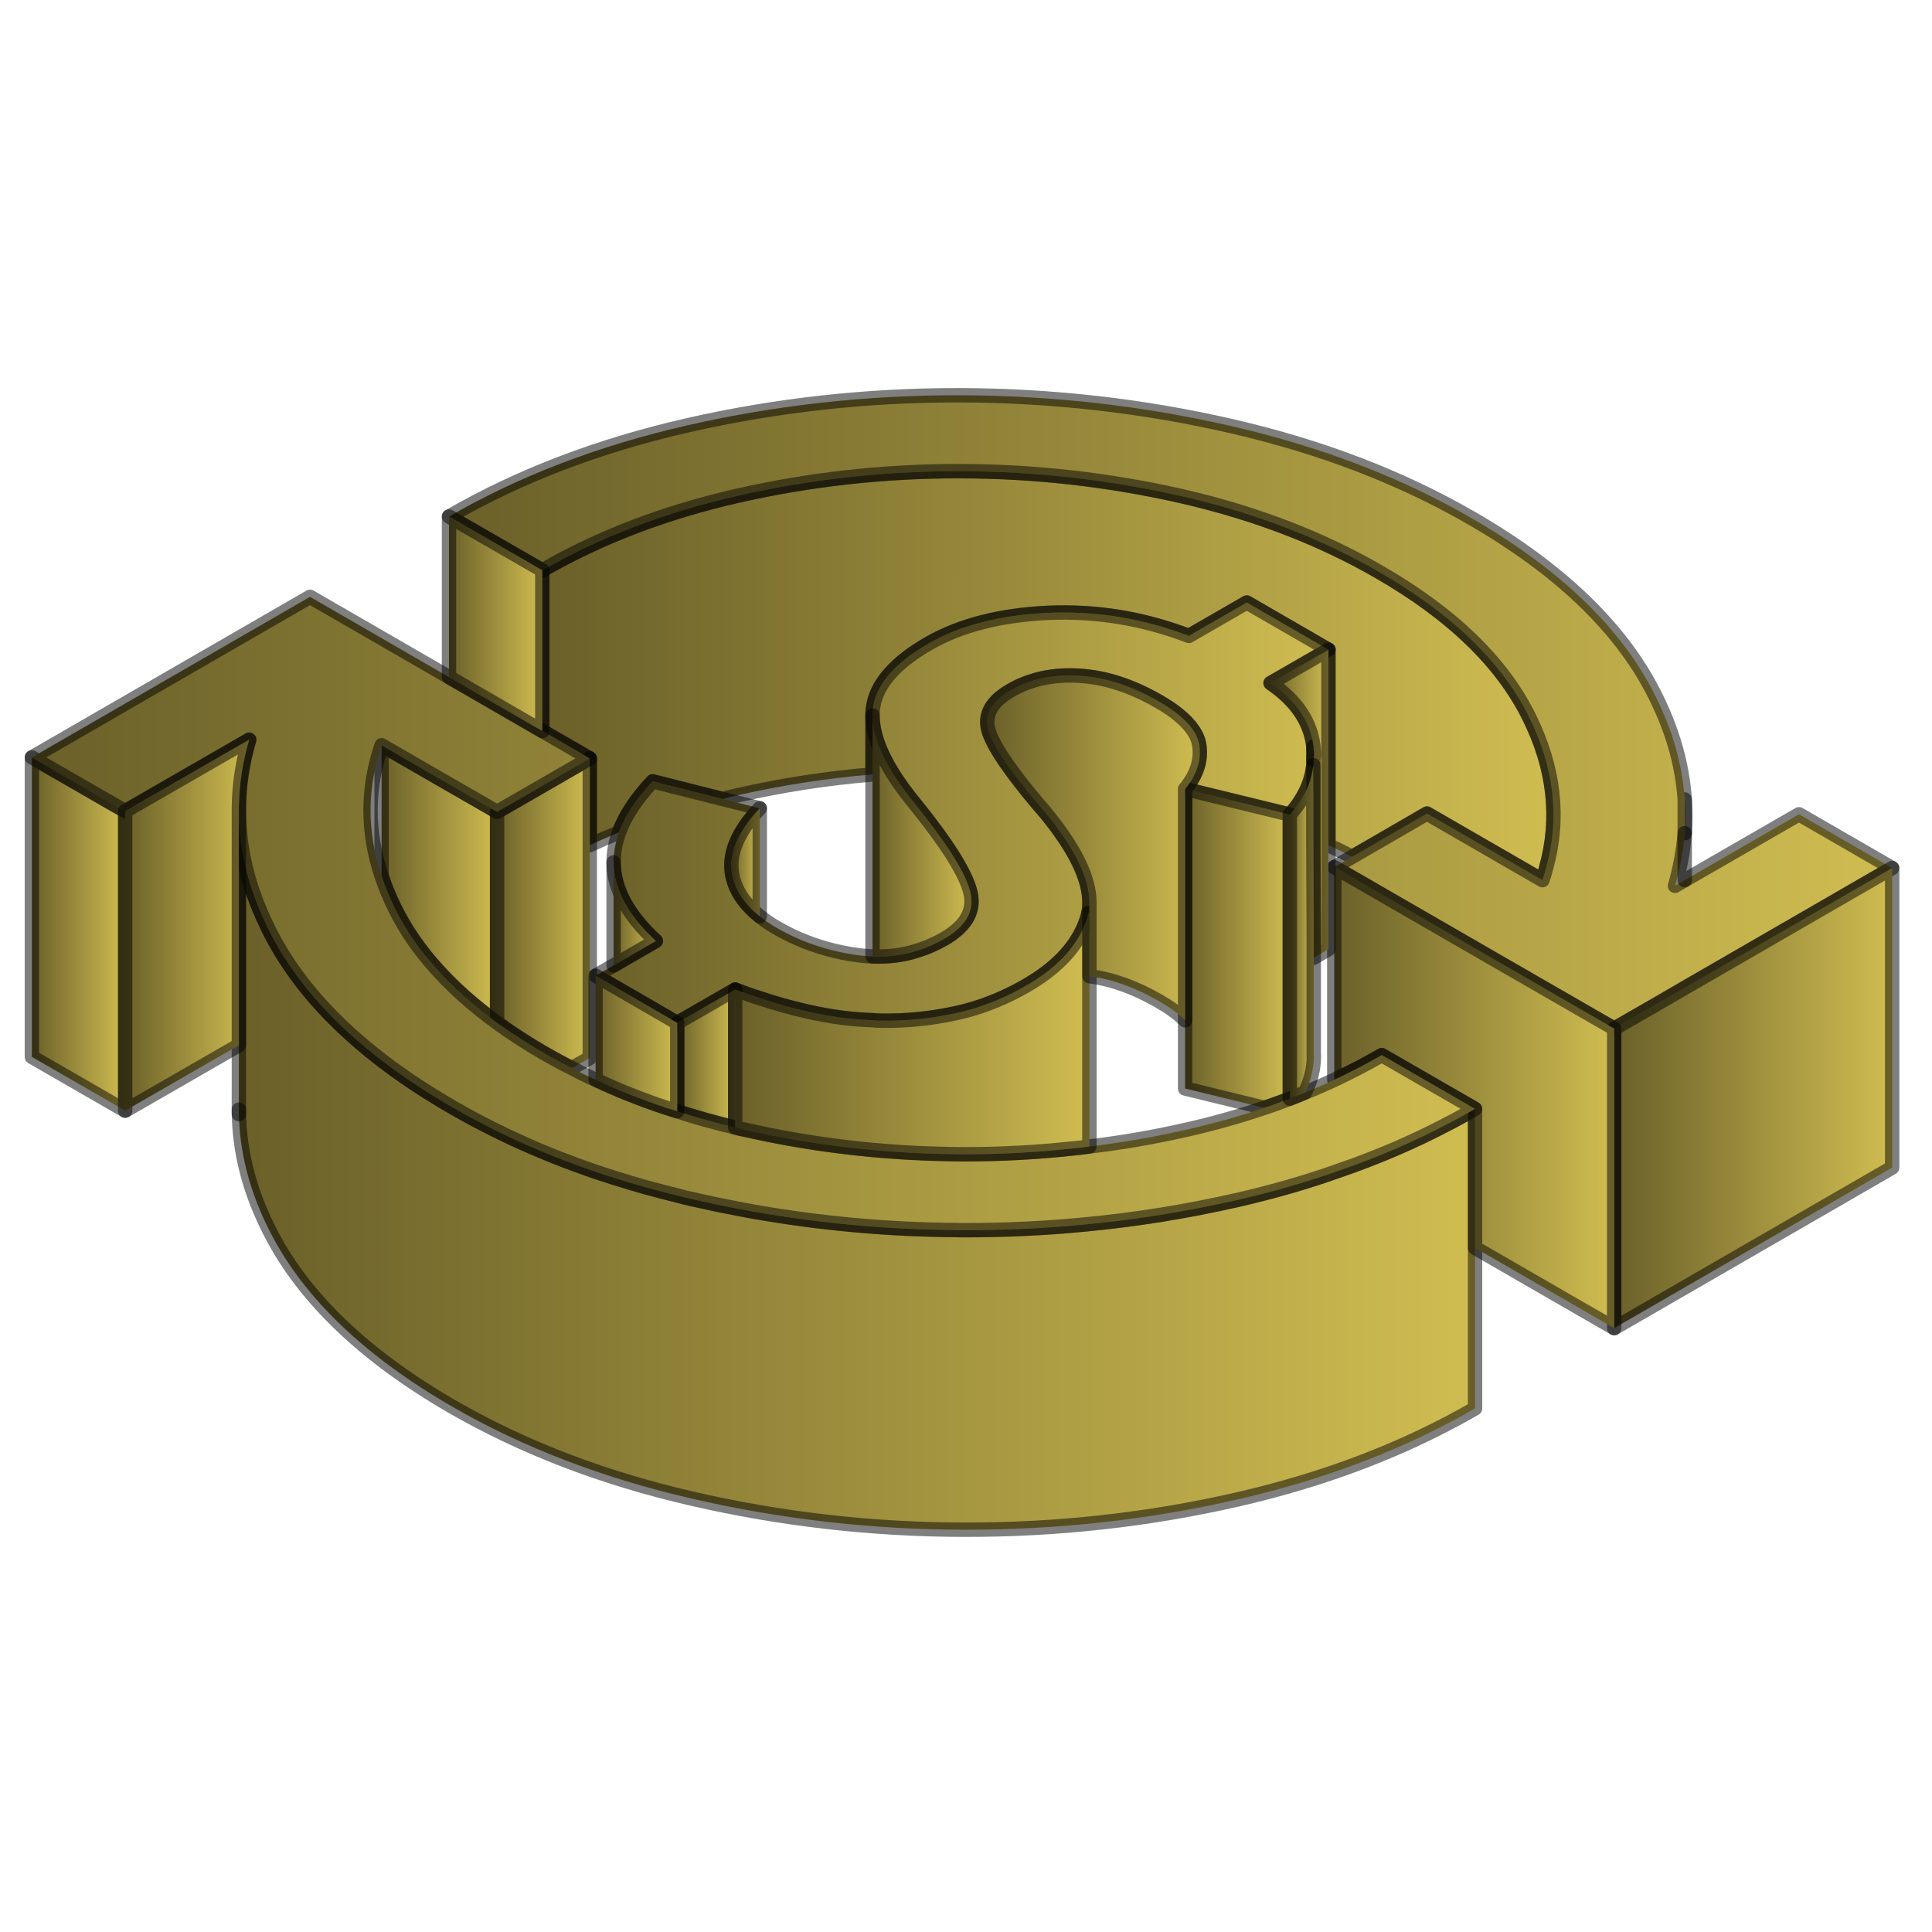 <svg width="200" height="200" viewBox="0 0 200 200" fill="none" xmlns="http://www.w3.org/2000/svg">
<g id="Frame">
<path id="Vector" d="M135.968 77.457V78.62C136.045 78.186 136.045 77.876 135.968 77.457Z" fill="url(#paint0_linear_7404_53467)" stroke="black" stroke-opacity="0.5" stroke-width="1.488" stroke-linecap="round" stroke-linejoin="round"/>
<path id="Vector_2" d="M160.06 89.814C159.952 90.248 159.828 90.682 159.673 91.116L147.719 84.217L139.983 88.698C139.177 88.279 138.355 87.876 137.518 87.504V67.256L129.068 62.372L123.068 65.829C118.34 64.015 113.471 63.224 108.51 63.442C103.533 63.674 99.409 64.728 96.123 66.62C93.13 68.341 91.301 70.217 90.619 72.217C90.448 72.728 90.355 73.256 90.324 73.798V80.17C85.642 80.558 81.022 81.271 76.433 82.31C75.89 82.434 75.347 82.558 74.805 82.713L67.564 80.883C65.874 82.682 64.712 84.434 64.076 86.17C63.053 86.589 62.045 87.023 61.053 87.488V78.511L60.417 78.139L56.138 75.674V59.038C62.138 55.581 68.898 53.008 76.433 51.302C83.968 49.597 91.611 48.76 99.394 48.775C107.177 48.791 114.851 49.659 122.402 51.38C129.952 53.116 136.743 55.721 142.774 59.209C150.34 63.566 155.518 68.589 158.309 74.263C160.898 79.504 161.487 84.682 160.06 89.814Z" fill="url(#paint1_linear_7404_53467)" stroke="black" stroke-opacity="0.5" stroke-width="1.488" stroke-linecap="round" stroke-linejoin="round"/>
<path id="Vector_3" d="M135.953 77.286V79.209C135.767 81.038 134.945 82.744 133.519 84.325L122.681 81.674C123.875 80.232 124.371 78.744 124.154 77.193C124.015 76.108 123.286 75.054 121.999 73.999C121.441 73.534 120.759 73.085 119.984 72.635C117.162 71.007 114.418 70.108 111.72 69.953C109.038 69.782 106.651 70.294 104.573 71.503C104.278 71.674 104.03 71.844 103.798 72.015C102.325 73.116 101.875 74.434 102.433 75.938C102.805 76.945 103.612 78.279 104.836 79.938C105.736 81.162 106.867 82.573 108.247 84.154C111.255 87.829 112.759 90.883 112.774 93.379V93.41C112.774 93.798 112.743 94.154 112.666 94.511C112.635 94.697 112.588 94.883 112.526 95.069C111.767 97.472 110.03 99.581 107.317 101.364C106.96 101.596 106.573 101.829 106.185 102.062C105.209 102.62 104.216 103.116 103.209 103.534C101.798 104.124 100.356 104.589 98.867 104.899C96.294 105.457 93.736 105.705 91.162 105.658C90.883 105.658 90.619 105.643 90.34 105.612C88.061 105.534 85.782 105.224 83.519 104.697C81.875 104.325 80.247 103.875 78.65 103.333C77.798 103.069 76.945 102.759 76.108 102.434L70.108 105.891L63.519 102.077L61.658 101.007L63.519 99.938L67.891 97.41C64.992 94.728 63.534 92.015 63.519 89.271C63.519 88.248 63.705 87.209 64.077 86.17C64.712 84.434 65.875 82.682 67.565 80.883L74.805 82.713L78.65 83.674C76.341 86.124 75.395 88.418 75.798 90.558C76.108 92.154 77.069 93.596 78.65 94.852C79.162 95.271 79.751 95.674 80.402 96.046C83.053 97.581 85.953 98.527 89.085 98.914C89.503 98.961 89.922 98.992 90.325 99.007C91.875 99.069 93.364 98.899 94.774 98.465C94.79 98.465 94.805 98.449 94.805 98.449C95.813 98.154 96.79 97.736 97.736 97.193C98.247 96.899 98.681 96.589 99.053 96.263C100.387 95.116 100.836 93.767 100.418 92.232C99.891 90.263 97.999 87.286 94.774 83.286C93.829 82.139 93.038 81.054 92.387 80.015C91.022 77.798 90.325 75.813 90.325 74.061V73.798C90.356 73.255 90.449 72.728 90.62 72.216C91.302 70.216 93.131 68.341 96.123 66.62C99.41 64.728 103.534 63.674 108.511 63.441C113.472 63.224 118.34 64.015 123.069 65.829L129.069 62.372L137.519 67.255L131.519 70.713C134.185 72.527 135.658 74.713 135.953 77.286Z" fill="url(#paint2_linear_7404_53467)" stroke="black" stroke-opacity="0.5" stroke-width="1.488" stroke-linecap="round" stroke-linejoin="round"/>
<path id="Vector_4" d="M133.519 84.326V113.736C132.651 114.062 131.783 114.387 130.884 114.682L122.682 112.682V81.674L133.519 84.326Z" fill="url(#paint3_linear_7404_53467)" stroke="black" stroke-opacity="0.5" stroke-width="1.488" stroke-linecap="round" stroke-linejoin="round"/>
<path id="Vector_5" d="M76.108 102.434V116.713C74.046 116.232 72.046 115.674 70.108 115.038V105.891L76.108 102.434Z" fill="url(#paint4_linear_7404_53467)" stroke="black" stroke-opacity="0.5" stroke-width="1.488" stroke-linecap="round" stroke-linejoin="round"/>
<path id="Vector_6" d="M51.457 84.046V105.876C49.084 104.139 47.023 102.325 45.302 100.418C43.441 98.387 41.968 96.248 40.867 94C40.325 92.899 39.86 91.783 39.503 90.682V77.147L46.48 81.178L49.426 82.868L51.457 84.046Z" fill="url(#paint5_linear_7404_53467)" stroke="black" stroke-opacity="0.5" stroke-width="1.488" stroke-linecap="round" stroke-linejoin="round"/>
<path id="Vector_7" d="M135.968 77.457C135.968 77.457 135.968 77.349 135.968 77.287V78.62C136.045 78.186 136.045 77.876 135.968 77.457ZM174.402 82.76V86.248C174.479 85.085 174.495 83.922 174.402 82.76ZM135.968 77.457C135.968 77.457 135.968 77.349 135.968 77.287V78.62C136.045 78.186 136.045 77.876 135.968 77.457ZM135.968 77.457C135.968 77.457 135.968 77.349 135.968 77.287V78.62C136.045 78.186 136.045 77.876 135.968 77.457ZM135.968 77.457C135.968 77.457 135.968 77.349 135.968 77.287V78.62C136.045 78.186 136.045 77.876 135.968 77.457Z" fill="url(#paint6_linear_7404_53467)" stroke="black" stroke-opacity="0.5" stroke-width="1.488" stroke-linecap="round" stroke-linejoin="round"/>
<path id="Vector_8" d="M195.874 89.86L174.402 102.263L171.735 103.814L167.099 106.48L153.891 98.868L138.123 89.767L139.984 88.697L147.72 84.217L159.673 91.116C159.828 90.682 159.952 90.248 160.06 89.814C161.487 84.682 160.898 79.504 158.309 74.263C155.518 68.589 150.34 63.566 142.774 59.209C136.743 55.721 129.953 53.116 122.402 51.38C114.852 49.658 107.178 48.79 99.395 48.775C91.612 48.759 83.968 49.596 76.433 51.302C68.898 53.007 62.139 55.581 56.139 59.038L46.48 53.473C53.751 49.271 61.984 46.124 71.162 44.031C80.325 41.938 89.736 40.899 99.364 40.914C108.976 40.945 118.387 42.015 127.596 44.139C136.79 46.263 145.054 49.426 152.371 53.659C161.378 58.868 167.626 64.821 171.115 71.55C173.053 75.287 174.154 79.023 174.402 82.759V86.248C174.262 88.062 173.921 89.891 173.394 91.705L174.402 91.116L186.231 84.294L195.874 89.86Z" fill="url(#paint7_linear_7404_53467)" stroke="black" stroke-opacity="0.5" stroke-width="1.488" stroke-linecap="round" stroke-linejoin="round"/>
<path id="Vector_9" d="M195.876 89.86V120.868L167.101 137.488V106.48L171.736 103.813L174.403 102.263L195.876 89.86Z" fill="url(#paint8_linear_7404_53467)" stroke="black" stroke-opacity="0.5" stroke-width="1.488" stroke-linecap="round" stroke-linejoin="round"/>
<path id="Vector_10" d="M152.698 114.79V145.798C145.427 150 137.194 153.147 128.031 155.24C118.853 157.333 109.458 158.372 99.83 158.356C90.202 158.341 80.791 157.256 71.597 155.132C62.403 153.008 54.14 149.845 46.806 145.612C37.799 140.403 31.551 134.449 28.062 127.721C25.83 123.442 24.729 119.147 24.729 114.868V83.86C24.729 87.721 25.628 91.612 27.458 95.472C27.644 95.891 27.845 96.294 28.062 96.713C30.45 101.318 34.14 105.566 39.117 109.457C41.411 111.256 43.969 112.961 46.806 114.604C51.396 117.255 56.341 119.488 61.659 121.302C62.341 121.535 63.024 121.752 63.721 121.969C65.799 122.635 67.923 123.225 70.109 123.752C70.605 123.891 71.101 124.015 71.597 124.124C73.101 124.465 74.605 124.79 76.109 125.069C76.791 125.209 77.489 125.333 78.171 125.457C84.993 126.651 91.923 127.287 98.977 127.333C99.256 127.349 99.551 127.348 99.83 127.348C104.016 127.348 108.155 127.162 112.264 126.759C117.582 126.263 122.838 125.411 128.031 124.232C131.752 123.38 135.334 122.356 138.744 121.132C142.62 119.798 146.295 118.217 149.752 116.403C150.76 115.891 151.737 115.348 152.698 114.79Z" fill="url(#paint9_linear_7404_53467)" stroke="black" stroke-opacity="0.5" stroke-width="1.488" stroke-linecap="round" stroke-linejoin="round"/>
<path id="Vector_11" d="M167.101 106.48V137.488L152.697 129.178V114.79L143.039 109.224C141.457 110.139 139.814 110.992 138.124 111.782V89.767L153.891 98.868L167.101 106.48Z" fill="url(#paint10_linear_7404_53467)" stroke="black" stroke-opacity="0.5" stroke-width="1.488" stroke-linecap="round" stroke-linejoin="round"/>
<path id="Vector_12" d="M12.961 83.969V114.976L3.302 109.411V78.403L12.961 83.969Z" fill="url(#paint11_linear_7404_53467)" stroke="black" stroke-opacity="0.5" stroke-width="1.488" stroke-linecap="round" stroke-linejoin="round"/>
<path id="Vector_13" d="M61.053 78.511V109.519L59.209 110.573C58.263 110.108 57.317 109.596 56.402 109.069C54.619 108.046 52.976 106.976 51.457 105.875V84.046L56.139 81.348L61.053 78.511Z" fill="url(#paint12_linear_7404_53467)" stroke="black" stroke-opacity="0.5" stroke-width="1.488" stroke-linecap="round" stroke-linejoin="round"/>
<path id="Vector_14" d="M152.697 114.79C151.736 115.349 150.76 115.891 149.752 116.403C146.294 118.217 142.62 119.798 138.744 121.132C135.333 122.356 131.752 123.38 128.031 124.232C122.837 125.411 117.581 126.263 112.263 126.759C108.155 127.163 104.015 127.349 99.829 127.349C99.55 127.349 99.256 127.349 98.977 127.333C91.922 127.287 84.992 126.651 78.17 125.457C77.488 125.333 76.79 125.209 76.108 125.07C74.605 124.79 73.101 124.465 71.597 124.124C71.101 124.015 70.605 123.891 70.108 123.752C67.922 123.225 65.798 122.635 63.721 121.969C63.023 121.752 62.341 121.535 61.659 121.302C56.341 119.488 51.395 117.256 46.806 114.604C43.969 112.961 41.411 111.256 39.116 109.457C34.139 105.566 30.449 101.318 28.062 96.713C27.845 96.294 27.643 95.891 27.457 95.473C25.628 91.612 24.729 87.721 24.729 83.86V83.674C24.744 81.302 25.101 78.93 25.798 76.573L12.961 83.969L3.302 78.403L32.093 61.783L46.48 70.093L56.139 75.674L60.418 78.139L61.054 78.511L56.139 81.349L51.457 84.046L49.426 82.868L46.48 81.178L39.504 77.147C37.984 81.612 37.969 86.124 39.504 90.682C39.86 91.783 40.325 92.899 40.868 94C41.969 96.248 43.442 98.388 45.302 100.418C47.023 102.325 49.085 104.139 51.457 105.876C52.977 106.976 54.62 108.046 56.403 109.07C57.318 109.597 58.263 110.108 59.209 110.574C59.814 110.899 60.434 111.209 61.054 111.504C61.256 111.597 61.457 111.69 61.659 111.767C62.279 112.062 62.899 112.341 63.519 112.605C64.356 112.977 65.209 113.318 66.077 113.643C67.395 114.155 68.744 114.62 70.108 115.038C72.046 115.674 74.046 116.232 76.108 116.713C76.341 116.775 76.558 116.837 76.79 116.883C76.822 116.899 76.868 116.899 76.899 116.899C84.015 118.527 91.24 119.38 98.558 119.473C98.961 119.488 99.38 119.488 99.783 119.488C103.519 119.488 107.225 119.302 110.915 118.899C111.535 118.852 112.155 118.775 112.775 118.682C116.124 118.294 119.457 117.705 122.76 116.961C125.581 116.325 128.279 115.566 130.884 114.682C131.783 114.387 132.651 114.062 133.519 113.736C134.046 113.535 134.573 113.333 135.085 113.101C136.124 112.697 137.132 112.248 138.124 111.783C139.814 110.992 141.457 110.139 143.039 109.225L152.697 114.79Z" fill="url(#paint13_linear_7404_53467)" stroke="black" stroke-opacity="0.5" stroke-width="1.488" stroke-linecap="round" stroke-linejoin="round"/>
<path id="Vector_15" d="M137.519 67.256V98.263L136 99.147V97.38L135.969 86.806V79.209V78.62C136.046 78.186 136.046 77.876 135.969 77.457C135.969 77.395 135.969 77.349 135.969 77.287C135.674 74.713 134.201 72.527 131.535 70.713L137.535 67.256H137.519Z" fill="url(#paint14_linear_7404_53467)" stroke="black" stroke-opacity="0.5" stroke-width="1.488" stroke-linecap="round" stroke-linejoin="round"/>
<path id="Vector_16" d="M99.054 96.263C98.682 96.589 98.248 96.899 97.736 97.194C96.79 97.736 95.814 98.155 94.806 98.449C94.806 98.449 94.79 98.465 94.775 98.465C93.364 98.899 91.876 99.07 90.325 99.007V74.062C90.325 75.814 91.023 77.798 92.387 80.015C93.038 81.054 93.829 82.139 94.775 83.287C98 87.287 99.891 90.263 100.418 92.232C100.837 93.767 100.387 95.116 99.054 96.263Z" fill="url(#paint15_linear_7404_53467)" stroke="black" stroke-opacity="0.5" stroke-width="1.488" stroke-linecap="round" stroke-linejoin="round"/>
<path id="Vector_17" d="M56.139 59.038V75.674L46.48 70.093V53.472L56.139 59.038Z" fill="url(#paint16_linear_7404_53467)" stroke="black" stroke-opacity="0.5" stroke-width="1.488" stroke-linecap="round" stroke-linejoin="round"/>
<path id="Vector_18" d="M112.775 94.527V118.682C112.155 118.775 111.535 118.852 110.915 118.899C107.225 119.302 103.519 119.488 99.783 119.488C99.379 119.488 98.961 119.488 98.558 119.472C91.24 119.379 84.015 118.527 76.899 116.899C76.868 116.899 76.821 116.899 76.79 116.883C76.558 116.837 76.341 116.775 76.108 116.713V102.434C76.945 102.759 77.798 103.069 78.651 103.333C80.248 103.876 81.876 104.325 83.519 104.697C85.783 105.224 88.062 105.534 90.341 105.612C90.62 105.643 90.883 105.659 91.162 105.659C93.736 105.705 96.294 105.457 98.868 104.899C100.356 104.589 101.798 104.124 103.209 103.534C104.217 103.116 105.209 102.62 106.186 102.062C106.573 101.829 106.961 101.596 107.318 101.364C110.031 99.581 111.767 97.472 112.527 95.069C112.589 94.883 112.635 94.697 112.666 94.511C112.713 94.511 112.744 94.511 112.775 94.527Z" fill="url(#paint17_linear_7404_53467)" stroke="black" stroke-opacity="0.5" stroke-width="1.488" stroke-linecap="round" stroke-linejoin="round"/>
<path id="Vector_19" d="M78.652 83.674V94.852C77.07 93.596 76.109 92.155 75.799 90.558C75.396 88.418 76.342 86.124 78.652 83.674Z" fill="url(#paint18_linear_7404_53467)" stroke="black" stroke-opacity="0.5" stroke-width="1.488" stroke-linecap="round" stroke-linejoin="round"/>
<path id="Vector_20" d="M122.682 81.674V105.628C122.016 104.945 121.117 104.294 119.985 103.643C117.535 102.232 115.132 101.364 112.775 101.054V93.379C112.76 90.883 111.256 87.829 108.248 84.155C106.869 82.573 105.737 81.162 104.837 79.938C103.613 78.279 102.806 76.945 102.434 75.938C101.876 74.434 102.326 73.116 103.799 72.015C104.031 71.845 104.279 71.674 104.574 71.504C106.651 70.294 109.039 69.782 111.721 69.953C114.419 70.108 117.163 71.007 119.985 72.635C120.76 73.085 121.442 73.534 122 74C123.287 75.054 124.016 76.108 124.155 77.193C124.372 78.744 123.876 80.232 122.682 81.674Z" fill="url(#paint19_linear_7404_53467)" stroke="black" stroke-opacity="0.5" stroke-width="1.488" stroke-linecap="round" stroke-linejoin="round"/>
<path id="Vector_21" d="M136.016 109.318V109.38C136 110.682 135.69 111.922 135.085 113.1C134.574 113.333 134.047 113.535 133.52 113.736V84.325C134.946 82.744 135.768 81.038 135.954 79.209V86.806L136 97.379V109.318H136.016Z" fill="url(#paint20_linear_7404_53467)" stroke="black" stroke-opacity="0.5" stroke-width="1.488" stroke-linecap="round" stroke-linejoin="round"/>
<path id="Vector_22" d="M67.891 97.41L63.519 99.938V89.271C63.534 92.015 64.992 94.728 67.891 97.41Z" fill="url(#paint21_linear_7404_53467)" stroke="black" stroke-opacity="0.5" stroke-width="1.488" stroke-linecap="round" stroke-linejoin="round"/>
<path id="Vector_23" d="M70.108 105.891V115.038C68.743 114.62 67.395 114.155 66.077 113.643C65.209 113.317 64.356 112.976 63.519 112.604C62.898 112.341 62.278 112.062 61.658 111.767V101.007L63.519 102.077L70.108 105.891Z" fill="url(#paint22_linear_7404_53467)" stroke="black" stroke-opacity="0.5" stroke-width="1.488" stroke-linecap="round" stroke-linejoin="round"/>
<g id="Vector_24">
<path d="M24.729 115.333V114.868Z" fill="url(#paint23_linear_7404_53467)"/>
<path d="M24.729 115.333V114.868" stroke="black" stroke-opacity="0.5" stroke-width="1.488" stroke-linecap="round" stroke-linejoin="round"/>
</g>
<path id="Vector_25" d="M25.797 76.573C25.1 78.93 24.743 81.302 24.728 83.674V108.201L12.96 114.976V83.969L25.797 76.573Z" fill="url(#paint24_linear_7404_53467)" stroke="black" stroke-opacity="0.5" stroke-width="1.488" stroke-linecap="round" stroke-linejoin="round"/>
<g id="Vector_26">
<path d="M174.403 91.116V86.248Z" fill="url(#paint25_linear_7404_53467)"/>
<path d="M174.403 91.116V86.248" stroke="black" stroke-opacity="0.5" stroke-width="1.488" stroke-linecap="round" stroke-linejoin="round"/>
</g>
</g>
<defs>
<linearGradient id="paint0_linear_7404_53467" x1="135.968" y1="78.039" x2="136.026" y2="78.039" gradientUnits="userSpaceOnUse">
<stop stop-color="#6A6029"/>
<stop offset="1" stop-color="#D0BD51"/>
</linearGradient>
<linearGradient id="paint1_linear_7404_53467" x1="56.138" y1="69.945" x2="160.818" y2="69.945" gradientUnits="userSpaceOnUse">
<stop stop-color="#6A6029"/>
<stop offset="1" stop-color="#D0BD51"/>
</linearGradient>
<linearGradient id="paint2_linear_7404_53467" x1="61.658" y1="84.131" x2="137.519" y2="84.131" gradientUnits="userSpaceOnUse">
<stop stop-color="#6A6029"/>
<stop offset="1" stop-color="#D0BD51"/>
</linearGradient>
<linearGradient id="paint3_linear_7404_53467" x1="122.682" y1="98.178" x2="133.519" y2="98.178" gradientUnits="userSpaceOnUse">
<stop stop-color="#6A6029"/>
<stop offset="1" stop-color="#D0BD51"/>
</linearGradient>
<linearGradient id="paint4_linear_7404_53467" x1="70.108" y1="109.573" x2="76.108" y2="109.573" gradientUnits="userSpaceOnUse">
<stop stop-color="#6A6029"/>
<stop offset="1" stop-color="#D0BD51"/>
</linearGradient>
<linearGradient id="paint5_linear_7404_53467" x1="39.503" y1="91.511" x2="51.457" y2="91.511" gradientUnits="userSpaceOnUse">
<stop stop-color="#6A6029"/>
<stop offset="1" stop-color="#D0BD51"/>
</linearGradient>
<linearGradient id="paint6_linear_7404_53467" x1="135.968" y1="81.767" x2="174.466" y2="81.767" gradientUnits="userSpaceOnUse">
<stop stop-color="#6A6029"/>
<stop offset="1" stop-color="#D0BD51"/>
</linearGradient>
<linearGradient id="paint7_linear_7404_53467" x1="46.48" y1="73.697" x2="195.874" y2="73.697" gradientUnits="userSpaceOnUse">
<stop stop-color="#6A6029"/>
<stop offset="1" stop-color="#D0BD51"/>
</linearGradient>
<linearGradient id="paint8_linear_7404_53467" x1="167.101" y1="113.674" x2="195.876" y2="113.674" gradientUnits="userSpaceOnUse">
<stop stop-color="#6A6029"/>
<stop offset="1" stop-color="#D0BD51"/>
</linearGradient>
<linearGradient id="paint9_linear_7404_53467" x1="24.729" y1="121.108" x2="152.698" y2="121.108" gradientUnits="userSpaceOnUse">
<stop stop-color="#6A6029"/>
<stop offset="1" stop-color="#D0BD51"/>
</linearGradient>
<linearGradient id="paint10_linear_7404_53467" x1="138.124" y1="113.627" x2="167.101" y2="113.627" gradientUnits="userSpaceOnUse">
<stop stop-color="#6A6029"/>
<stop offset="1" stop-color="#D0BD51"/>
</linearGradient>
<linearGradient id="paint11_linear_7404_53467" x1="3.302" y1="96.69" x2="12.961" y2="96.69" gradientUnits="userSpaceOnUse">
<stop stop-color="#6A6029"/>
<stop offset="1" stop-color="#D0BD51"/>
</linearGradient>
<linearGradient id="paint12_linear_7404_53467" x1="51.457" y1="94.542" x2="61.053" y2="94.542" gradientUnits="userSpaceOnUse">
<stop stop-color="#6A6029"/>
<stop offset="1" stop-color="#D0BD51"/>
</linearGradient>
<linearGradient id="paint13_linear_7404_53467" x1="3.302" y1="94.566" x2="152.697" y2="94.566" gradientUnits="userSpaceOnUse">
<stop stop-color="#6A6029"/>
<stop offset="1" stop-color="#D0BD51"/>
</linearGradient>
<linearGradient id="paint14_linear_7404_53467" x1="131.535" y1="83.201" x2="137.535" y2="83.201" gradientUnits="userSpaceOnUse">
<stop stop-color="#6A6029"/>
<stop offset="1" stop-color="#D0BD51"/>
</linearGradient>
<linearGradient id="paint15_linear_7404_53467" x1="90.325" y1="86.541" x2="100.569" y2="86.541" gradientUnits="userSpaceOnUse">
<stop stop-color="#6A6029"/>
<stop offset="1" stop-color="#D0BD51"/>
</linearGradient>
<linearGradient id="paint16_linear_7404_53467" x1="46.48" y1="64.573" x2="56.139" y2="64.573" gradientUnits="userSpaceOnUse">
<stop stop-color="#6A6029"/>
<stop offset="1" stop-color="#D0BD51"/>
</linearGradient>
<linearGradient id="paint17_linear_7404_53467" x1="76.108" y1="107" x2="112.775" y2="107" gradientUnits="userSpaceOnUse">
<stop stop-color="#6A6029"/>
<stop offset="1" stop-color="#D0BD51"/>
</linearGradient>
<linearGradient id="paint18_linear_7404_53467" x1="75.709" y1="89.263" x2="78.652" y2="89.263" gradientUnits="userSpaceOnUse">
<stop stop-color="#6A6029"/>
<stop offset="1" stop-color="#D0BD51"/>
</linearGradient>
<linearGradient id="paint19_linear_7404_53467" x1="102.203" y1="87.774" x2="124.205" y2="87.774" gradientUnits="userSpaceOnUse">
<stop stop-color="#6A6029"/>
<stop offset="1" stop-color="#D0BD51"/>
</linearGradient>
<linearGradient id="paint20_linear_7404_53467" x1="133.52" y1="96.472" x2="136.016" y2="96.472" gradientUnits="userSpaceOnUse">
<stop stop-color="#6A6029"/>
<stop offset="1" stop-color="#D0BD51"/>
</linearGradient>
<linearGradient id="paint21_linear_7404_53467" x1="63.519" y1="94.604" x2="67.891" y2="94.604" gradientUnits="userSpaceOnUse">
<stop stop-color="#6A6029"/>
<stop offset="1" stop-color="#D0BD51"/>
</linearGradient>
<linearGradient id="paint22_linear_7404_53467" x1="61.658" y1="108.023" x2="70.108" y2="108.023" gradientUnits="userSpaceOnUse">
<stop stop-color="#6A6029"/>
<stop offset="1" stop-color="#D0BD51"/>
</linearGradient>
<linearGradient id="paint23_linear_7404_53467" x1="24.729" y1="115.1" x2="25.729" y2="115.1" gradientUnits="userSpaceOnUse">
<stop stop-color="#6A6029"/>
<stop offset="1" stop-color="#D0BD51"/>
</linearGradient>
<linearGradient id="paint24_linear_7404_53467" x1="12.96" y1="95.775" x2="25.797" y2="95.775" gradientUnits="userSpaceOnUse">
<stop stop-color="#6A6029"/>
<stop offset="1" stop-color="#D0BD51"/>
</linearGradient>
<linearGradient id="paint25_linear_7404_53467" x1="174.403" y1="88.682" x2="175.403" y2="88.682" gradientUnits="userSpaceOnUse">
<stop stop-color="#6A6029"/>
<stop offset="1" stop-color="#D0BD51"/>
</linearGradient>
</defs>
</svg>
